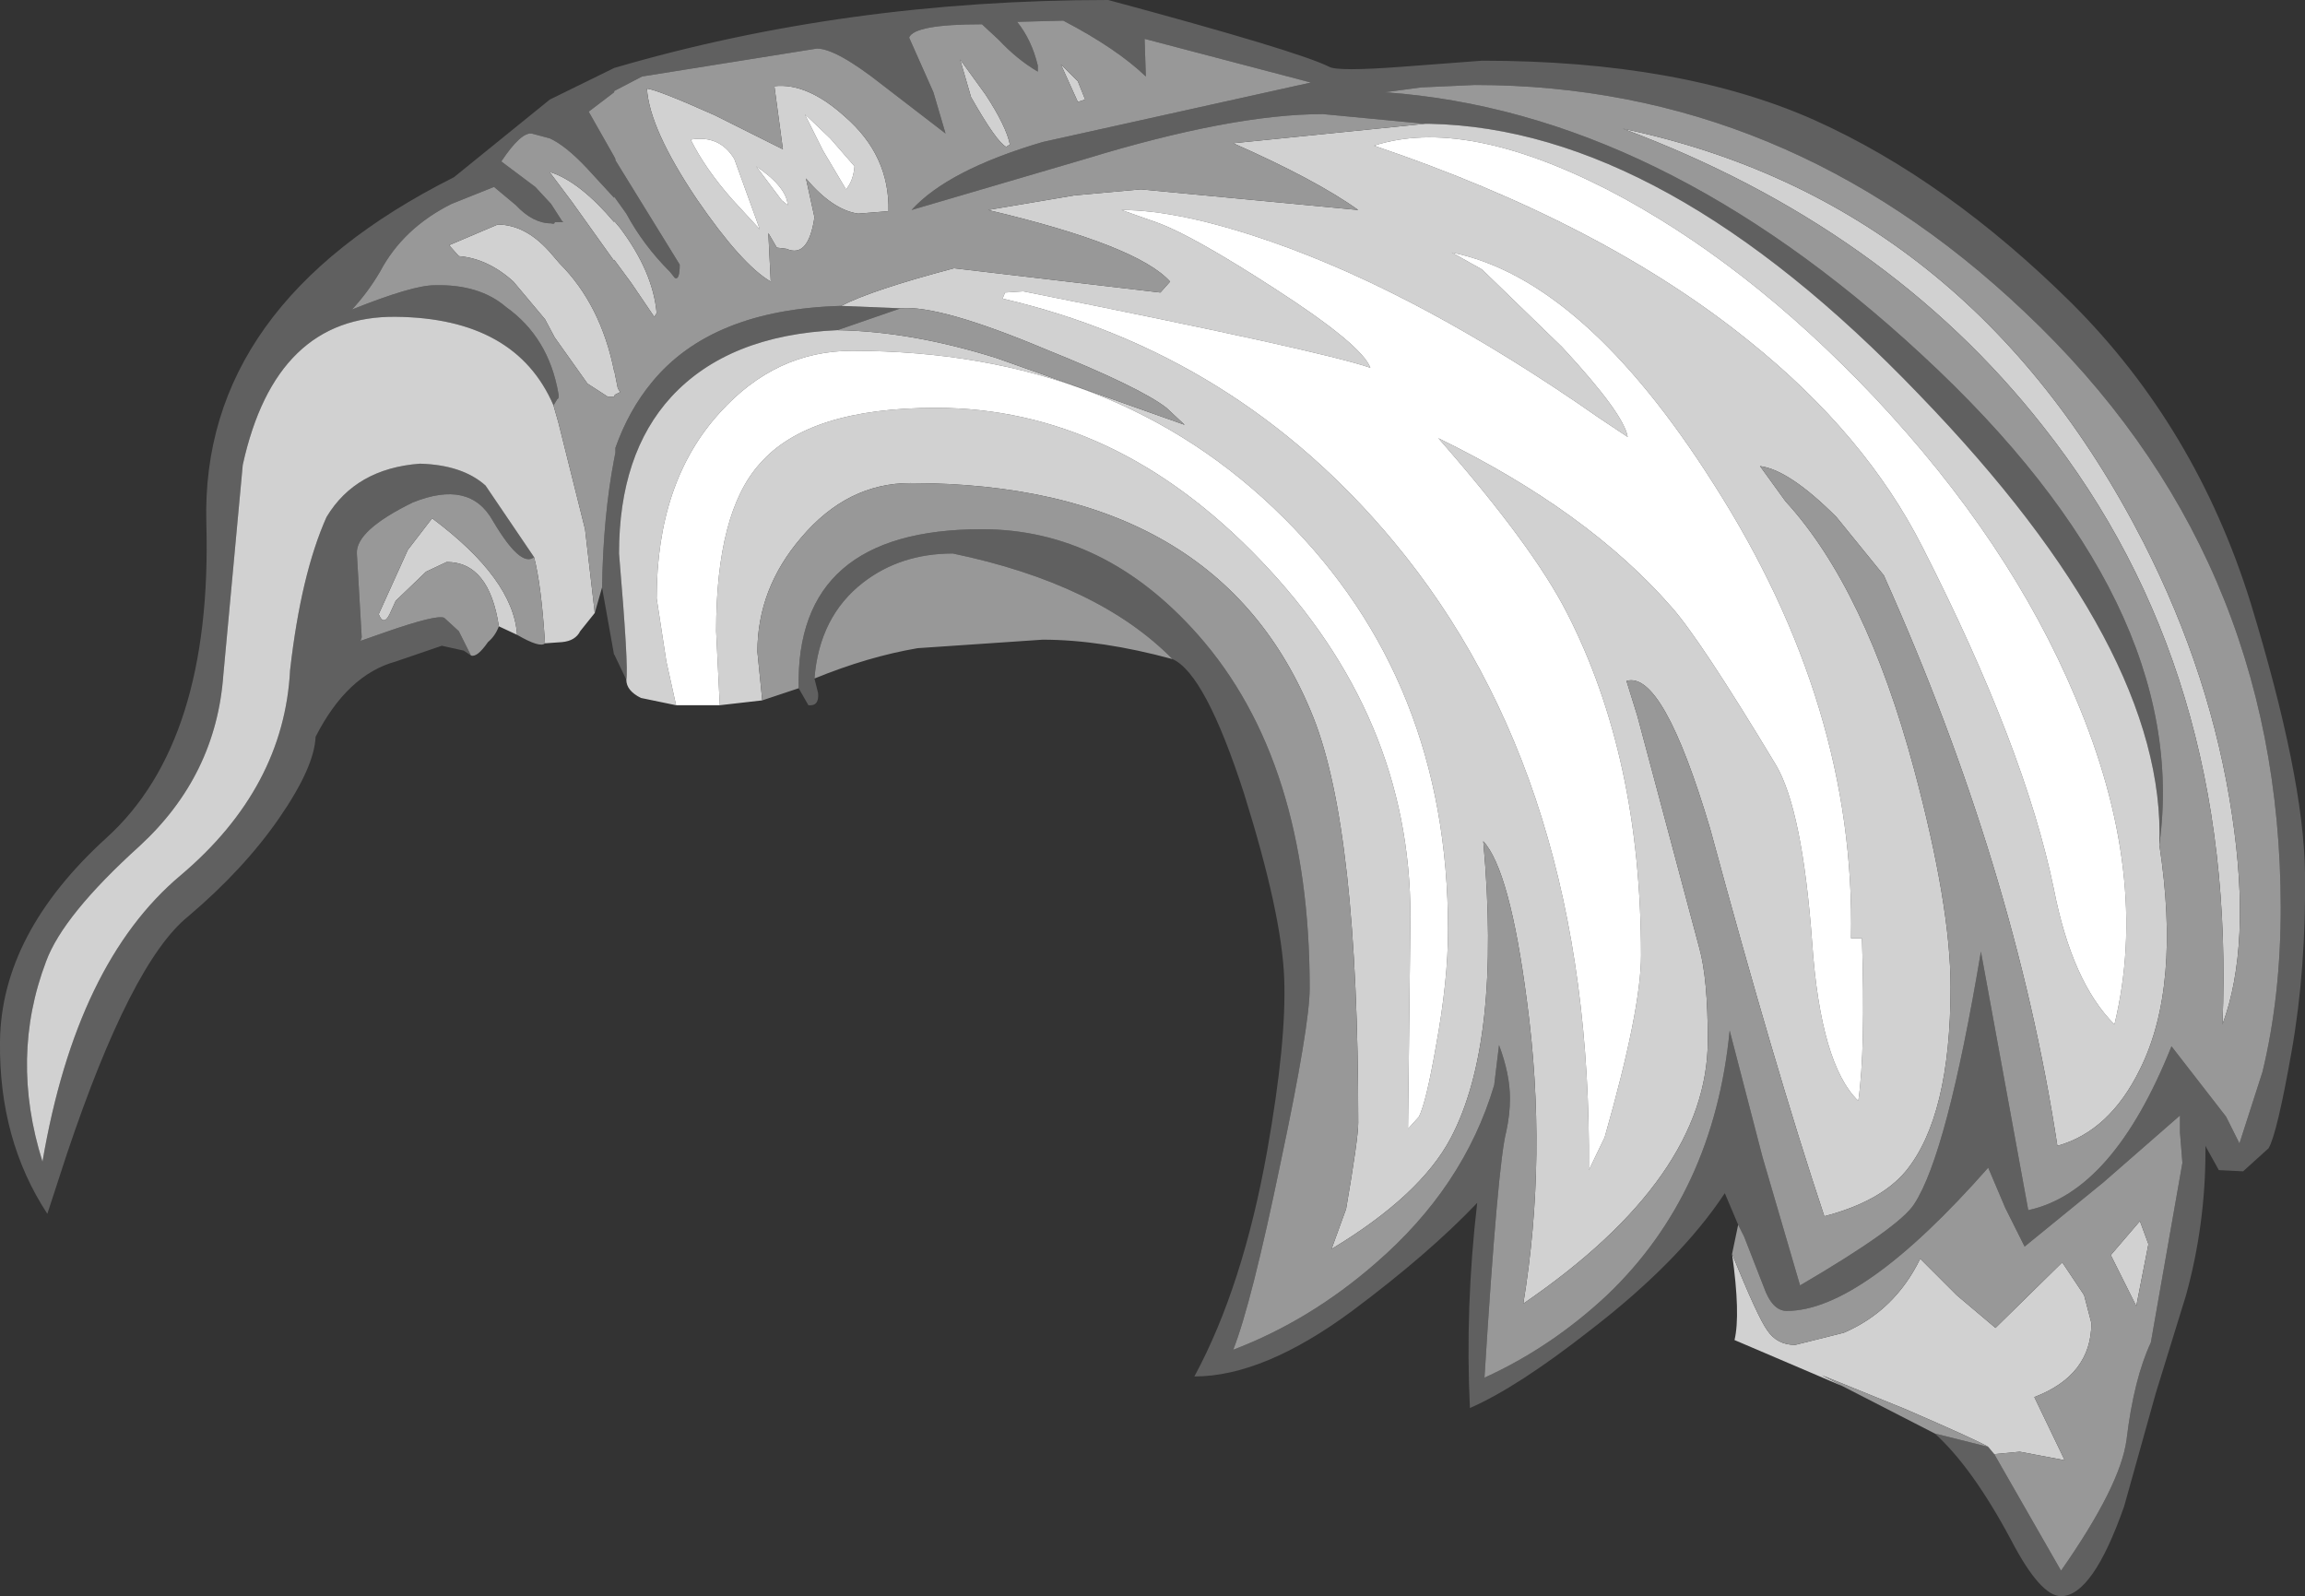 <?xml version="1.0" encoding="UTF-8" standalone="no"?>
<svg xmlns:ffdec="https://www.free-decompiler.com/flash" xmlns:xlink="http://www.w3.org/1999/xlink" ffdec:objectType="shape" height="65.75px" width="94.95px" xmlns="http://www.w3.org/2000/svg">
  <rect width="100%" height="100%" fill="#333333" stroke="none"/>
  <g transform="matrix(1.0, 0.0, 0.0, 1.0, 62.25, 51.25)">
    <path d="M-42.85 -24.25 L-43.15 -24.45 -44.05 -24.65 -45.95 -24.0 Q-47.95 -23.45 -49.25 -20.9 -49.3 -19.65 -50.75 -17.55 -52.2 -15.45 -54.5 -13.5 -56.85 -11.6 -59.5 -3.7 L-60.3 -1.25 Q-62.3 -4.3 -62.25 -8.35 -62.2 -12.8 -57.85 -16.75 -53.5 -20.7 -53.75 -29.7 -54.0 -38.7 -43.55 -43.95 L-39.6 -47.15 -36.95 -48.45 Q-27.4 -51.25 -16.6 -51.25 -8.8 -49.15 -7.5 -48.5 -7.15 -48.3 -4.5 -48.5 L-1.2 -48.75 Q7.0 -48.75 12.5 -46.3 17.95 -43.85 23.1 -38.75 28.2 -33.65 30.45 -26.45 32.65 -19.25 32.7 -15.3 32.75 -11.35 32.15 -7.95 31.55 -4.55 31.2 -3.95 L30.15 -3.0 29.15 -3.05 28.65 -3.95 28.6 -4.05 28.6 -3.85 Q28.6 -0.8 27.8 2.1 L26.55 6.15 25.25 10.8 Q23.95 14.5 22.65 14.5 21.8 14.5 20.6 12.2 19.0 9.2 17.45 7.8 L19.65 8.35 19.9 8.65 22.65 13.45 Q25.1 9.95 25.35 8.05 25.65 5.55 26.35 4.05 L27.65 -3.35 27.55 -4.6 27.55 -5.3 24.4 -2.55 21.15 0.1 20.35 -1.5 19.65 -3.15 Q14.45 2.75 11.35 2.75 10.75 2.75 10.4 1.75 L9.6 -0.3 9.35 -0.8 8.8 -2.1 Q6.95 0.7 3.25 3.55 0.25 5.9 -1.7 6.75 -1.9 2.6 -1.4 -1.7 -3.4 0.4 -6.55 2.75 -10.2 5.45 -13.05 5.45 -11.05 1.75 -10.05 -3.85 -9.25 -8.35 -9.35 -10.95 -9.45 -13.6 -11.0 -18.55 -12.6 -23.5 -13.95 -24.1 -17.0 -27.2 -23.0 -28.45 -25.15 -28.45 -26.7 -27.25 -28.5 -25.85 -28.7 -23.3 L-28.55 -22.7 Q-28.5 -22.15 -28.95 -22.2 L-29.35 -22.9 Q-29.5 -29.45 -21.8 -29.45 -16.75 -29.45 -12.9 -25.1 -8.3 -19.9 -8.3 -10.55 -8.3 -9.0 -9.5 -3.35 -10.7 2.45 -11.45 4.35 -8.3 3.15 -5.6 0.8 -1.95 -2.35 -0.7 -6.55 L-0.5 -8.2 Q-0.05 -7.0 -0.05 -6.0 -0.05 -5.35 -0.2 -4.65 -0.55 -3.35 -1.1 5.5 1.65 4.25 3.95 2.1 8.35 -2.1 9.0 -8.8 L10.35 -3.6 11.9 1.7 Q16.0 -0.7 16.6 -1.65 17.95 -3.7 19.35 -12.05 L21.3 -1.4 Q24.8 -2.15 27.2 -8.15 L29.45 -5.25 30.0 -4.15 30.95 -7.1 Q31.7 -10.2 31.7 -13.85 31.7 -28.45 21.15 -38.4 11.3 -47.75 -1.5 -47.75 L-3.7 -47.65 -5.2 -47.45 Q6.1 -46.65 16.9 -36.65 28.05 -26.35 26.7 -16.45 27.0 -24.45 16.8 -35.0 6.3 -45.95 -3.35 -46.15 L-3.55 -46.15 -7.75 -46.55 Q-11.5 -46.55 -17.55 -44.7 L-24.7 -42.6 Q-23.2 -44.25 -19.3 -45.4 L-8.25 -47.85 -15.1 -49.65 -15.05 -48.1 Q-16.25 -49.25 -18.45 -50.4 L-20.35 -50.35 Q-19.75 -49.6 -19.5 -48.55 L-19.5 -48.3 Q-20.35 -48.8 -21.1 -49.6 L-21.8 -50.25 Q-24.6 -50.25 -24.8 -49.7 L-23.8 -47.45 -23.3 -45.75 -25.9 -47.75 Q-27.8 -49.25 -28.6 -49.25 L-35.8 -48.1 -36.95 -47.5 -36.95 -47.45 -38.0 -46.65 -36.95 -44.8 -36.9 -44.7 -36.9 -44.65 -34.25 -40.35 Q-34.25 -39.7 -34.45 -39.8 L-34.65 -40.05 Q-35.75 -41.15 -36.45 -42.45 L-36.95 -43.15 -36.95 -43.1 -38.1 -44.35 Q-38.95 -45.25 -39.6 -45.55 L-40.35 -45.75 Q-40.8 -45.8 -41.6 -44.6 L-40.2 -43.55 -39.55 -42.85 -39.1 -42.15 -39.05 -42.1 -39.4 -42.1 Q-39.4 -42.0 -39.55 -42.05 -40.3 -42.05 -41.0 -42.8 L-41.9 -43.55 -43.65 -42.85 Q-45.65 -41.85 -46.6 -40.05 -47.1 -39.2 -47.75 -38.5 -45.25 -39.5 -44.35 -39.5 -42.5 -39.55 -41.4 -38.6 -39.65 -37.35 -39.25 -35.05 -39.2 -34.85 -39.3 -34.8 L-39.45 -34.55 Q-41.0 -38.15 -45.95 -38.2 -50.9 -38.25 -52.25 -32.1 L-53.05 -23.45 Q-53.35 -19.3 -56.5 -16.4 -59.65 -13.55 -60.35 -11.65 -61.85 -7.7 -60.5 -3.4 -59.1 -11.6 -54.8 -15.2 -50.55 -18.8 -50.3 -23.65 -49.85 -27.6 -48.8 -29.95 -47.6 -31.95 -44.95 -32.15 -43.2 -32.1 -42.25 -31.25 L-40.25 -28.3 Q-40.8 -27.85 -41.95 -29.8 -42.9 -31.5 -45.25 -30.55 -47.6 -29.4 -47.55 -28.45 L-47.35 -25.0 -47.4 -24.85 -46.4 -25.2 Q-44.25 -25.95 -43.95 -25.8 L-43.35 -25.25 -42.85 -24.25 M-36.45 -23.25 L-36.95 -24.3 -36.95 -24.25 -37.45 -27.05 Q-37.4 -30.0 -36.95 -32.35 L-36.9 -32.6 -36.9 -32.8 Q-36.35 -34.35 -35.4 -35.5 -32.95 -38.5 -27.6 -38.65 L-25.15 -38.55 -27.75 -37.65 Q-32.25 -37.45 -34.6 -34.9 -36.75 -32.55 -36.75 -28.45 -36.35 -23.75 -36.45 -23.25" fill="#606060" fill-rule="evenodd" stroke="none"/>
    <path d="M13.65 5.85 L9.2 3.95 Q9.45 2.9 9.1 0.4 10.15 3.0 10.55 3.55 10.95 4.15 11.7 4.15 L13.7 3.65 Q15.8 2.75 16.85 0.6 L18.35 2.1 19.95 3.45 22.7 0.75 23.6 2.1 23.9 3.25 Q23.9 5.4 21.55 6.3 L22.8 8.9 20.95 8.55 19.9 8.65 19.65 8.35 Q19.25 8.1 16.25 6.8 L12.8 5.4 13.65 5.85 M-30.85 -22.4 L-32.6 -22.2 -32.75 -25.25 Q-32.75 -30.15 -30.95 -32.15 -28.95 -34.45 -23.7 -34.45 -16.35 -34.45 -10.35 -28.2 -4.15 -21.75 -4.15 -13.5 L-4.25 -4.75 -3.8 -5.25 Q-3.5 -5.85 -3.1 -8.15 -2.6 -10.85 -2.6 -12.95 -2.6 -23.2 -9.35 -29.9 -16.25 -36.8 -27.15 -36.8 -30.3 -36.8 -32.6 -34.25 -35.2 -31.4 -35.2 -26.6 L-34.8 -24.0 -34.4 -22.2 -35.85 -22.5 Q-36.45 -22.8 -36.45 -23.25 -36.35 -23.75 -36.75 -28.45 -36.75 -32.55 -34.6 -34.9 -32.25 -37.45 -27.75 -37.65 -24.7 -37.6 -21.2 -36.5 L-13.45 -33.75 -14.2 -34.45 Q-15.3 -35.3 -19.15 -36.85 -23.55 -38.7 -25.15 -38.55 L-27.6 -38.65 Q-26.35 -39.3 -22.95 -40.2 L-14.45 -39.2 -14.05 -39.65 Q-15.4 -41.15 -21.55 -42.6 L-18.0 -43.2 -15.25 -43.45 -6.3 -42.6 Q-8.05 -43.85 -11.45 -45.35 L-3.55 -46.15 -3.35 -46.15 Q6.3 -45.95 16.8 -35.0 27.0 -24.45 26.7 -16.45 27.6 -10.6 25.9 -7.2 24.65 -4.65 22.5 -4.05 20.75 -15.5 15.35 -27.55 L13.4 -29.95 Q11.45 -31.9 10.25 -32.05 L11.3 -30.6 Q14.6 -27.0 16.6 -19.55 18.1 -13.95 18.1 -10.6 18.1 -5.25 16.25 -3.0 15.2 -1.75 12.9 -1.15 10.85 -7.3 8.2 -17.1 6.25 -23.65 4.75 -23.2 L5.2 -21.75 7.75 -12.2 Q8.1 -10.95 8.1 -8.4 8.1 -2.75 0.5 2.45 1.5 -3.65 0.65 -10.0 -0.05 -15.4 -1.15 -16.6 -0.4 -8.3 -2.5 -4.35 -3.75 -2.0 -7.4 0.2 L-6.8 -1.45 Q-6.3 -4.35 -6.3 -5.0 -6.3 -17.05 -8.15 -21.7 -12.0 -31.35 -24.75 -31.35 -27.35 -31.35 -29.25 -29.1 -31.05 -27.0 -31.05 -24.4 L-30.85 -22.4 M-37.75 -26.0 L-38.35 -25.25 Q-38.55 -24.85 -39.1 -24.8 L-39.8 -24.75 Q-39.95 -27.15 -40.25 -28.3 L-42.25 -31.25 Q-43.2 -32.1 -44.95 -32.15 -47.6 -31.95 -48.8 -29.95 -49.85 -27.6 -50.3 -23.65 -50.55 -18.8 -54.8 -15.2 -59.1 -11.6 -60.5 -3.4 -61.85 -7.7 -60.35 -11.65 -59.65 -13.55 -56.5 -16.4 -53.35 -19.3 -53.05 -23.45 L-52.25 -32.1 Q-50.9 -38.25 -45.95 -38.2 -41.0 -38.15 -39.45 -34.55 L-39.25 -33.85 -38.15 -29.45 -37.75 -26.0 M-40.95 -25.1 L-41.7 -25.45 Q-42.1 -28.1 -43.85 -28.1 L-44.7 -27.7 -45.95 -26.5 -46.2 -25.95 Q-46.45 -25.45 -46.65 -25.95 L-45.45 -28.6 -44.45 -29.9 Q-41.1 -27.4 -40.95 -25.1 M14.45 -12.6 L14.0 -12.6 Q14.2 -22.15 8.35 -31.3 3.0 -39.75 -2.45 -40.85 L-1.2 -40.15 2.1 -36.95 Q4.65 -34.2 4.8 -33.25 L3.6 -34.05 Q-3.7 -39.15 -9.9 -41.3 -13.65 -42.6 -16.05 -42.6 L-14.5 -42.05 Q-13.05 -41.5 -9.8 -39.4 -6.15 -37.05 -5.8 -36.1 -7.8 -36.8 -20.1 -39.25 L-20.85 -39.2 -20.95 -38.95 Q-11.3 -36.7 -4.85 -28.95 3.35 -19.1 3.2 -3.05 L3.85 -4.4 Q5.35 -9.65 5.35 -11.9 5.35 -20.05 2.3 -26.0 0.9 -28.75 -3.0 -33.2 3.15 -30.2 6.6 -26.25 7.8 -24.9 10.9 -19.75 12.0 -17.9 12.4 -12.4 12.75 -7.4 14.3 -5.9 14.6 -8.0 14.45 -12.6 M24.85 -9.05 Q26.35 -15.2 23.25 -22.5 20.55 -28.95 14.95 -34.9 9.65 -40.5 3.95 -43.45 -1.95 -46.45 -5.65 -45.25 3.8 -42.05 9.8 -37.2 14.6 -33.35 16.95 -28.7 21.15 -20.45 22.35 -14.65 23.1 -10.8 24.85 -9.05 M29.3 -9.05 Q29.9 -23.6 21.9 -33.7 15.45 -41.9 4.6 -45.95 18.85 -42.95 26.05 -28.9 28.85 -23.4 29.7 -17.65 30.5 -12.3 29.3 -9.05 M-36.8 -35.25 L-36.7 -35.1 -36.9 -35.0 -36.95 -34.95 -36.95 -34.9 -37.2 -34.9 -38.05 -35.45 -39.4 -37.35 -39.8 -38.1 -41.1 -39.65 Q-42.15 -40.6 -43.35 -40.7 L-43.75 -41.15 -41.75 -42.0 Q-40.55 -42.0 -39.5 -40.75 L-39.2 -40.4 Q-37.5 -38.7 -36.95 -35.95 L-36.95 -36.0 -36.8 -35.25 M-17.55 -47.15 L-17.85 -47.05 -18.55 -48.6 -17.85 -47.9 -17.55 -47.15 M-20.65 -45.3 L-20.8 -45.2 Q-21.2 -45.4 -22.25 -47.25 L-22.7 -48.8 -21.65 -47.35 Q-20.8 -46.05 -20.65 -45.3 M-29.1 -46.55 L-28.35 -45.05 -27.4 -43.45 Q-27.1 -43.8 -27.05 -44.4 L-28.05 -45.55 -29.1 -46.55 M-25.65 -42.55 L-26.9 -42.45 Q-27.95 -42.6 -29.05 -43.9 L-28.7 -42.3 Q-28.95 -40.6 -29.85 -41.0 L-30.25 -41.05 -30.6 -41.65 -30.5 -39.65 Q-31.7 -40.35 -33.55 -43.05 -35.5 -45.95 -35.6 -47.6 -35.15 -47.55 -32.8 -46.5 L-30.0 -45.1 -30.35 -47.7 Q-29.0 -47.85 -27.45 -46.45 -25.6 -44.85 -25.65 -42.55 M-29.8 -42.8 Q-29.85 -43.55 -31.1 -44.4 L-30.05 -43.0 -29.8 -42.8 M-30.95 -41.8 L-32.0 -44.7 Q-32.6 -45.7 -33.8 -45.5 -33.2 -44.3 -32.1 -43.05 L-30.95 -41.8 M-35.2 -38.35 L-35.3 -38.2 -36.25 -39.6 -36.95 -40.55 -36.95 -40.5 -38.7 -42.95 -39.6 -44.15 -39.55 -44.15 Q-38.35 -43.75 -36.95 -42.1 L-36.95 -42.15 -36.7 -41.85 Q-35.35 -40.05 -35.2 -38.35 M26.25 0.0 L25.75 2.55 24.7 0.45 25.9 -0.95 26.25 0.0" fill="#d1d1d1" fill-rule="evenodd" stroke="none"/>
    <path d="M-32.6 -22.2 L-34.4 -22.2 -34.8 -24.0 -35.2 -26.6 Q-35.2 -31.4 -32.6 -34.25 -30.3 -36.8 -27.15 -36.8 -16.25 -36.8 -9.35 -29.9 -2.6 -23.2 -2.6 -12.95 -2.6 -10.85 -3.1 -8.15 -3.5 -5.85 -3.8 -5.25 L-4.25 -4.75 -4.15 -13.5 Q-4.15 -21.75 -10.35 -28.2 -16.35 -34.45 -23.7 -34.45 -28.95 -34.45 -30.95 -32.15 -32.75 -30.15 -32.75 -25.25 L-32.6 -22.2 M14.45 -12.6 Q14.6 -8.0 14.3 -5.9 12.75 -7.4 12.4 -12.4 12.0 -17.9 10.9 -19.75 7.8 -24.9 6.6 -26.25 3.15 -30.2 -3.0 -33.2 0.9 -28.75 2.3 -26.0 5.35 -20.05 5.35 -11.9 5.35 -9.65 3.85 -4.4 L3.2 -3.05 Q3.35 -19.1 -4.85 -28.95 -11.3 -36.7 -20.95 -38.95 L-20.85 -39.2 -20.1 -39.25 Q-7.8 -36.8 -5.8 -36.1 -6.15 -37.05 -9.8 -39.4 -13.05 -41.5 -14.5 -42.05 L-16.05 -42.6 Q-13.65 -42.6 -9.9 -41.3 -3.7 -39.15 3.6 -34.05 L4.8 -33.25 Q4.65 -34.2 2.1 -36.95 L-1.2 -40.15 -2.45 -40.85 Q3.0 -39.75 8.35 -31.3 14.2 -22.15 14.0 -12.6 L14.45 -12.6 M24.85 -9.05 Q23.1 -10.8 22.35 -14.65 21.15 -20.45 16.95 -28.7 14.6 -33.35 9.8 -37.2 3.8 -42.05 -5.65 -45.25 -1.95 -46.45 3.95 -43.45 9.65 -40.5 14.95 -34.9 20.55 -28.95 23.25 -22.5 26.35 -15.2 24.85 -9.05 M-29.1 -46.55 L-28.05 -45.55 -27.05 -44.4 Q-27.1 -43.8 -27.4 -43.45 L-28.35 -45.05 -29.1 -46.55 M-29.8 -42.8 L-30.05 -43.0 -31.1 -44.4 Q-29.85 -43.55 -29.8 -42.8 M-30.95 -41.8 L-32.1 -43.05 Q-33.2 -44.3 -33.8 -45.5 -32.6 -45.7 -32.0 -44.7 L-30.95 -41.8" fill="#ffffff" fill-rule="evenodd" stroke="none"/>
    <path d="M17.45 7.8 L13.65 5.85 12.8 5.4 16.25 6.8 Q19.25 8.1 19.65 8.35 L17.45 7.8 M9.1 0.4 L9.35 -0.8 9.6 -0.3 10.4 1.75 Q10.75 2.75 11.35 2.75 14.45 2.75 19.65 -3.15 L20.35 -1.5 21.15 0.1 24.4 -2.55 27.55 -5.3 27.55 -4.6 27.65 -3.35 26.35 4.05 Q25.65 5.55 25.35 8.05 25.1 9.95 22.65 13.45 L19.9 8.65 20.95 8.55 22.8 8.9 21.55 6.3 Q23.9 5.4 23.9 3.25 L23.6 2.1 22.7 0.75 19.95 3.45 18.35 2.1 16.85 0.6 Q15.8 2.75 13.7 3.65 L11.7 4.15 Q10.95 4.15 10.55 3.55 10.15 3.0 9.1 0.4 M-13.95 -24.1 Q-16.9 -24.9 -19.3 -24.9 L-24.45 -24.55 Q-26.5 -24.2 -28.7 -23.3 -28.5 -25.85 -26.7 -27.25 -25.15 -28.45 -23.0 -28.45 -17.0 -27.2 -13.95 -24.1 M-29.35 -22.9 L-30.85 -22.4 -31.05 -24.4 Q-31.05 -27.0 -29.25 -29.1 -27.35 -31.35 -24.75 -31.35 -12.0 -31.35 -8.15 -21.7 -6.3 -17.05 -6.3 -5.0 -6.3 -4.35 -6.8 -1.45 L-7.4 0.2 Q-3.75 -2.0 -2.5 -4.35 -0.4 -8.3 -1.15 -16.6 -0.05 -15.4 0.65 -10.0 1.5 -3.65 0.5 2.45 8.1 -2.75 8.1 -8.4 8.1 -10.95 7.75 -12.2 L5.2 -21.75 4.75 -23.2 Q6.25 -23.65 8.2 -17.1 10.85 -7.3 12.9 -1.15 15.2 -1.75 16.25 -3.0 18.1 -5.25 18.1 -10.6 18.1 -13.95 16.6 -19.55 14.6 -27.0 11.3 -30.6 L10.25 -32.05 Q11.45 -31.9 13.4 -29.95 L15.35 -27.55 Q20.75 -15.5 22.5 -4.05 24.65 -4.65 25.9 -7.2 27.6 -10.6 26.7 -16.45 28.05 -26.35 16.9 -36.65 6.1 -46.65 -5.2 -47.45 L-3.7 -47.65 -1.5 -47.75 Q11.3 -47.75 21.15 -38.4 31.7 -28.45 31.7 -13.85 31.7 -10.2 30.95 -7.1 L30.0 -4.15 29.45 -5.25 27.2 -8.15 Q24.8 -2.15 21.3 -1.4 L19.35 -12.05 Q17.95 -3.7 16.6 -1.65 16.0 -0.7 11.9 1.7 L10.35 -3.6 9.0 -8.8 Q8.35 -2.1 3.95 2.1 1.65 4.25 -1.1 5.5 -0.55 -3.35 -0.2 -4.65 -0.05 -5.35 -0.05 -6.0 -0.05 -7.0 -0.5 -8.2 L-0.7 -6.55 Q-1.95 -2.35 -5.6 0.8 -8.3 3.15 -11.45 4.35 -10.7 2.45 -9.5 -3.35 -8.3 -9.0 -8.3 -10.55 -8.3 -19.9 -12.9 -25.1 -16.75 -29.45 -21.8 -29.45 -29.5 -29.45 -29.35 -22.9 M-37.45 -27.05 L-37.75 -26.0 -38.15 -29.45 -39.25 -33.85 -39.45 -34.55 -39.3 -34.8 Q-39.2 -34.85 -39.25 -35.05 -39.65 -37.35 -41.4 -38.6 -42.5 -39.55 -44.35 -39.5 -45.25 -39.5 -47.75 -38.5 -47.1 -39.2 -46.6 -40.05 -45.65 -41.85 -43.65 -42.85 L-41.9 -43.55 -41.0 -42.8 Q-40.3 -42.05 -39.55 -42.05 -39.4 -42.0 -39.4 -42.1 L-39.05 -42.1 -39.1 -42.15 -39.55 -42.85 -40.2 -43.55 -41.6 -44.6 Q-40.8 -45.8 -40.35 -45.75 L-39.6 -45.55 Q-38.95 -45.25 -38.1 -44.35 L-36.95 -43.1 -36.95 -43.15 -36.45 -42.45 Q-35.75 -41.15 -34.65 -40.05 L-34.45 -39.8 Q-34.25 -39.7 -34.25 -40.35 L-36.9 -44.65 -36.9 -44.7 -36.95 -44.8 -38.0 -46.65 -36.95 -47.45 -36.95 -47.5 -35.8 -48.1 -28.6 -49.25 Q-27.8 -49.25 -25.9 -47.75 L-23.3 -45.75 -23.8 -47.45 -24.8 -49.7 Q-24.6 -50.25 -21.8 -50.25 L-21.1 -49.6 Q-20.35 -48.8 -19.5 -48.3 L-19.5 -48.55 Q-19.75 -49.6 -20.35 -50.35 L-18.45 -50.4 Q-16.25 -49.25 -15.05 -48.1 L-15.1 -49.65 -8.25 -47.85 -19.3 -45.4 Q-23.2 -44.25 -24.7 -42.6 L-17.55 -44.7 Q-11.5 -46.55 -7.75 -46.55 L-3.55 -46.15 -11.45 -45.35 Q-8.05 -43.85 -6.3 -42.6 L-15.25 -43.45 -18.0 -43.2 -21.55 -42.6 Q-15.4 -41.15 -14.05 -39.65 L-14.45 -39.2 -22.95 -40.2 Q-26.35 -39.3 -27.6 -38.65 -32.95 -38.5 -35.4 -35.5 -36.35 -34.35 -36.9 -32.8 L-36.9 -32.6 -36.95 -32.35 Q-37.4 -30.0 -37.45 -27.05 M-39.8 -24.75 Q-40.0 -24.55 -40.95 -25.1 -41.1 -27.4 -44.45 -29.9 L-45.45 -28.6 -46.65 -25.95 Q-46.45 -25.45 -46.2 -25.95 L-45.95 -26.5 -44.7 -27.7 -43.85 -28.1 Q-42.1 -28.1 -41.7 -25.45 -41.85 -25.05 -42.15 -24.8 -42.6 -24.15 -42.85 -24.25 L-43.35 -25.25 -43.95 -25.8 Q-44.25 -25.95 -46.4 -25.2 L-47.4 -24.85 -47.35 -25.0 -47.55 -28.45 Q-47.6 -29.4 -45.25 -30.55 -42.9 -31.5 -41.95 -29.8 -40.8 -27.85 -40.25 -28.3 -39.95 -27.15 -39.8 -24.75 M-17.55 -47.15 L-17.85 -47.9 -18.55 -48.6 -17.85 -47.05 -17.55 -47.15 M-36.8 -35.25 L-36.95 -36.0 -36.95 -35.95 Q-37.5 -38.7 -39.2 -40.4 L-39.5 -40.75 Q-40.55 -42.0 -41.75 -42.0 L-43.75 -41.15 -43.35 -40.7 Q-42.15 -40.6 -41.1 -39.65 L-39.8 -38.1 -39.4 -37.35 -38.05 -35.45 -37.2 -34.9 -36.95 -34.9 -36.95 -34.95 -36.9 -35.0 -36.7 -35.1 -36.8 -35.25 M29.3 -9.05 Q30.5 -12.3 29.7 -17.65 28.85 -23.4 26.05 -28.9 18.85 -42.95 4.6 -45.95 15.45 -41.9 21.9 -33.7 29.9 -23.6 29.3 -9.05 M-25.15 -38.55 Q-23.55 -38.7 -19.15 -36.85 -15.3 -35.3 -14.2 -34.45 L-13.45 -33.75 -21.2 -36.5 Q-24.7 -37.6 -27.75 -37.65 L-25.15 -38.55 M-20.65 -45.3 Q-20.8 -46.05 -21.65 -47.35 L-22.7 -48.8 -22.25 -47.25 Q-21.2 -45.4 -20.8 -45.2 L-20.65 -45.3 M-25.65 -42.55 Q-25.6 -44.85 -27.45 -46.45 -29.0 -47.85 -30.35 -47.7 L-30.0 -45.1 -32.8 -46.5 Q-35.15 -47.55 -35.6 -47.6 -35.5 -45.95 -33.55 -43.05 -31.7 -40.35 -30.5 -39.65 L-30.6 -41.65 -30.25 -41.05 -29.85 -41.0 Q-28.95 -40.6 -28.7 -42.3 L-29.05 -43.9 Q-27.95 -42.6 -26.9 -42.45 L-25.65 -42.55 M-35.2 -38.35 Q-35.35 -40.05 -36.7 -41.85 L-36.95 -42.15 -36.95 -42.1 Q-38.35 -43.75 -39.55 -44.15 L-39.6 -44.15 -38.7 -42.95 -36.95 -40.5 -36.95 -40.55 -36.25 -39.6 -35.3 -38.2 -35.2 -38.35 M26.25 0.0 L25.9 -0.95 24.7 0.45 25.75 2.55 26.25 0.0" fill="#989898" fill-rule="evenodd" stroke="none"/>
  </g>
</svg>

